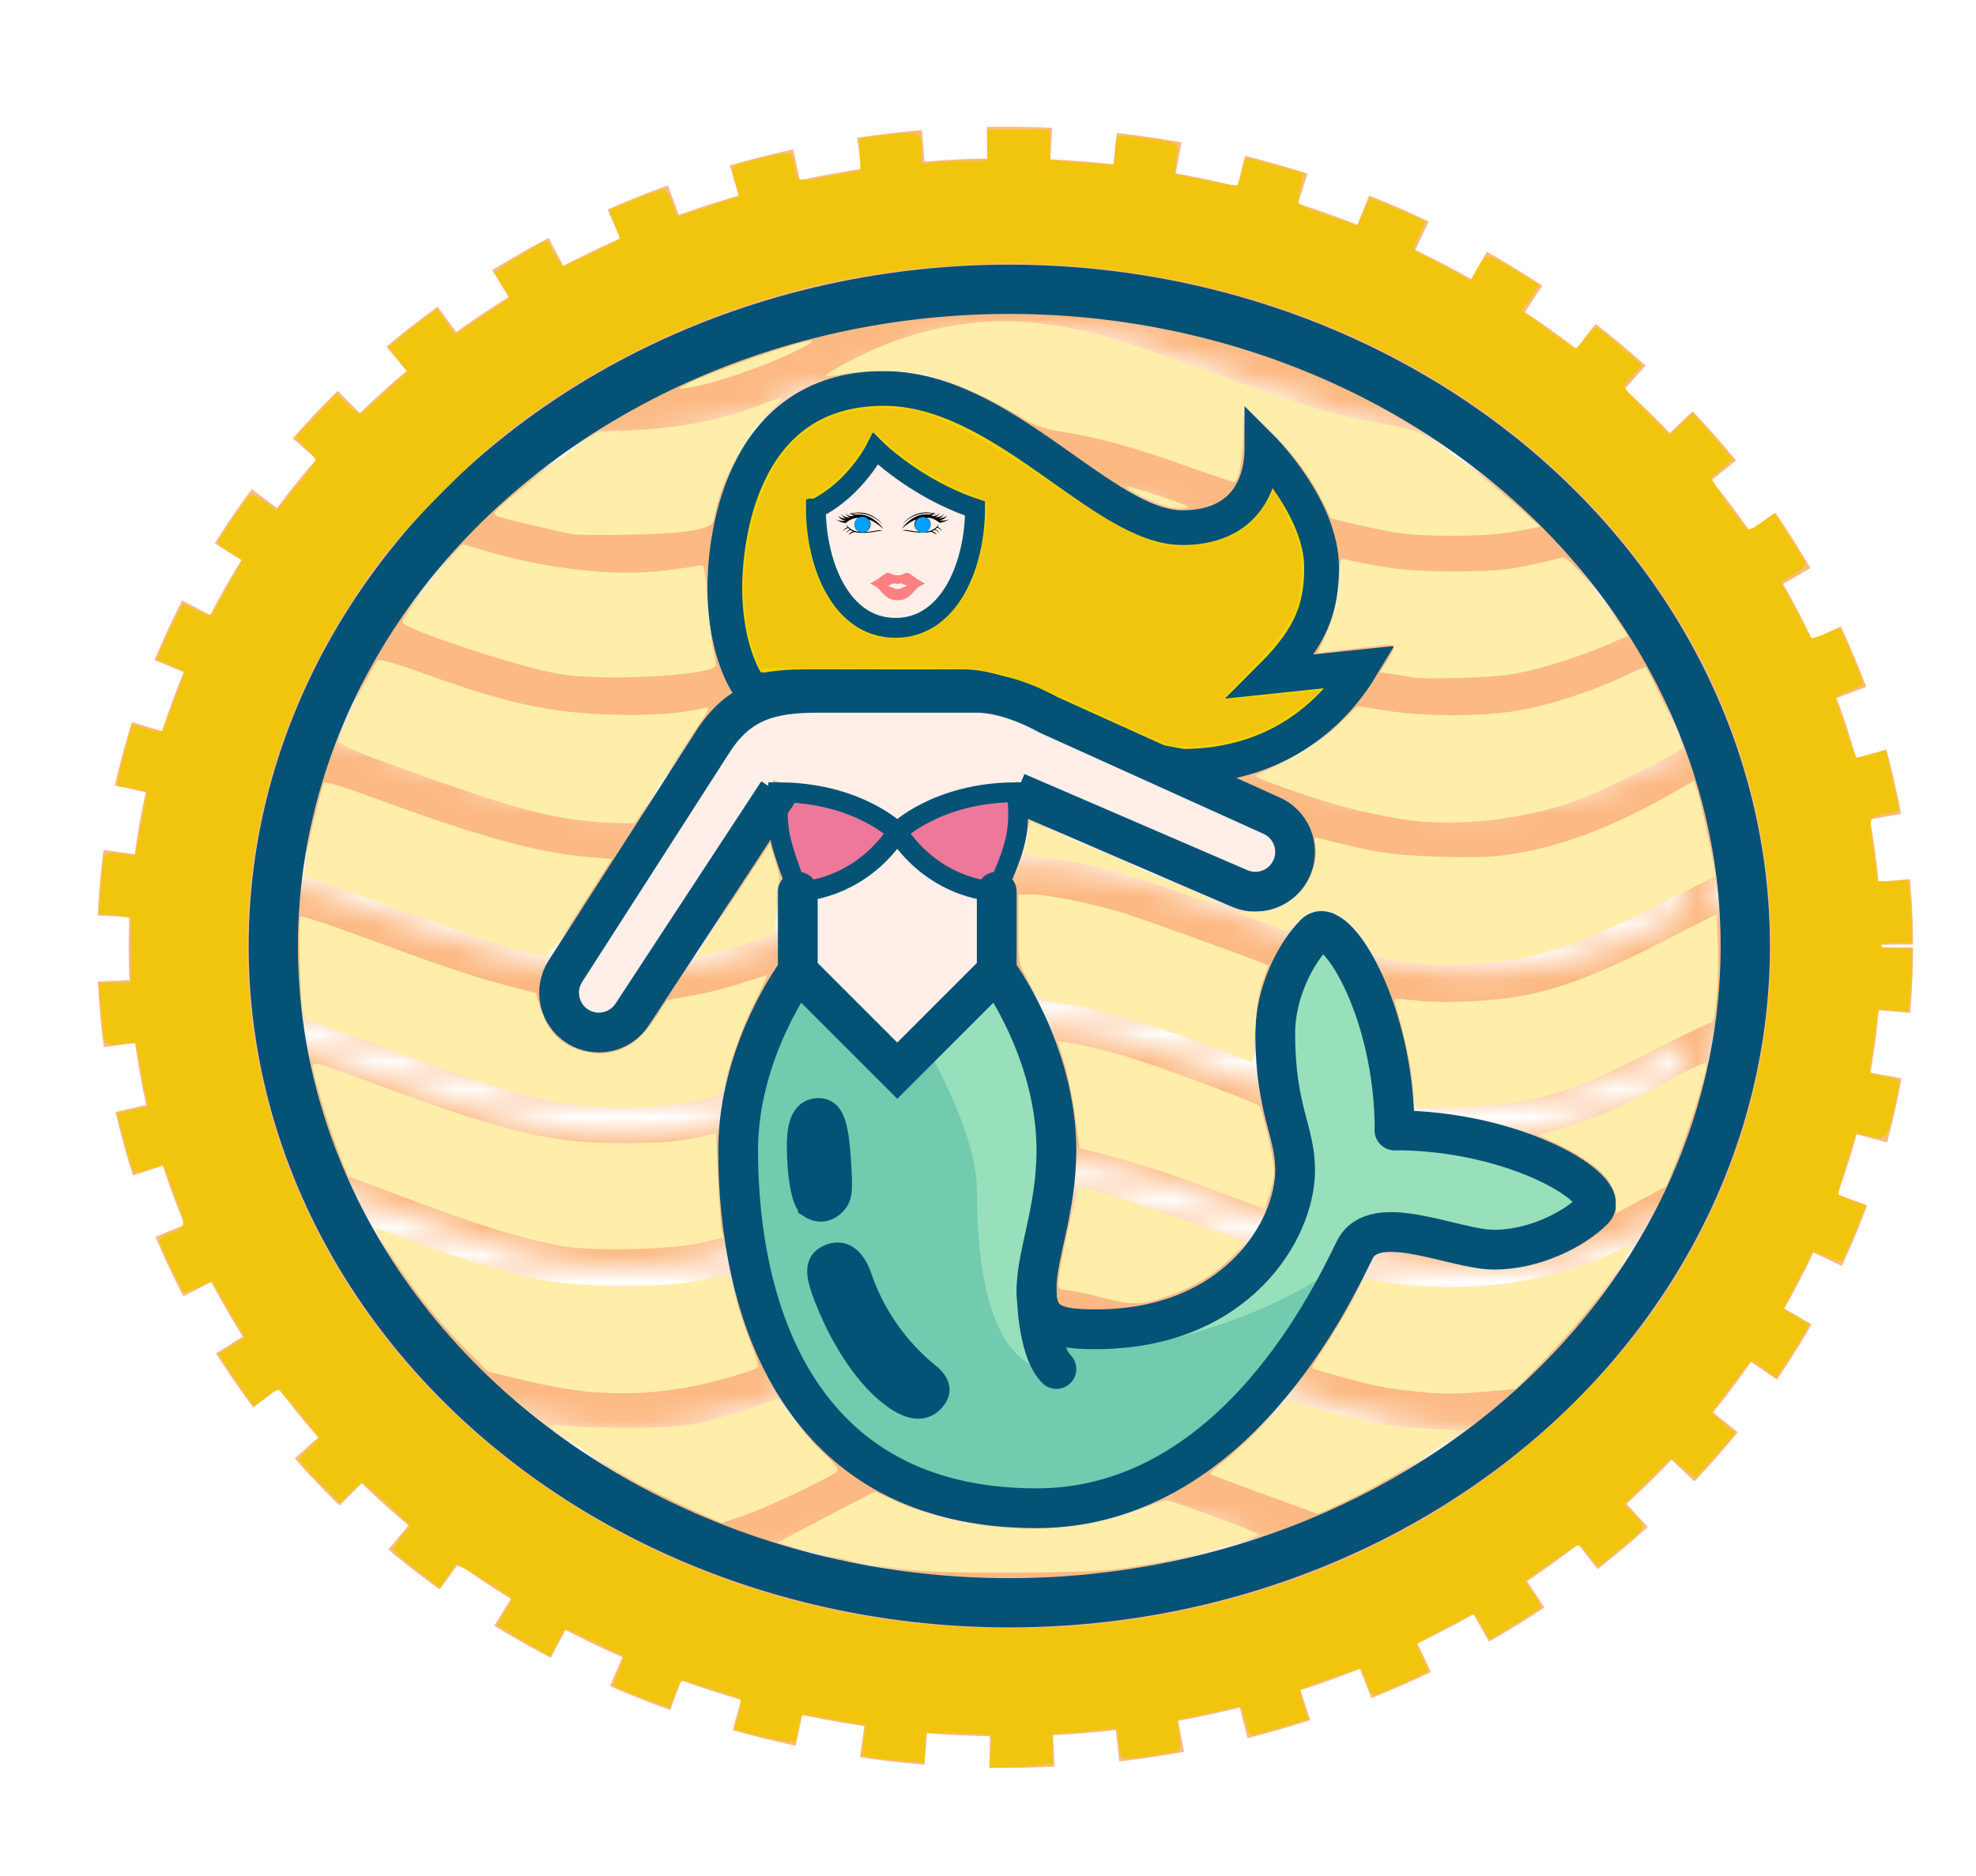 <?xml version="1.0" encoding="UTF-8" standalone="no"?>
<svg
   id="mermaid"
   version="1.1"
   height="544.211"
   width="573.056"
   viewBox="0 0 71.632 68.026"
   xmlns:xlink="http://www.w3.org/1999/xlink"
   xmlns="http://www.w3.org/2000/svg"
   xmlns:svg="http://www.w3.org/2000/svg"
   xmlns:rdf="http://www.w3.org/1999/02/22-rdf-syntax-ns#"
   xmlns:cc="http://creativecommons.org/ns#"
   xmlns:dc="http://purl.org/dc/elements/1.1/">
  <defs
     id="defs3456">
    <pattern
       xlink:href="#Wavywhite"
       id="pattern12126" />
    <pattern
       patternUnits="userSpaceOnUse"
       width="30.066"
       height="5.181"
       id="Wavywhite">
      <path
         style="fill:white;stroke:none;"
         d="M 7.597,0.061 C 5.079,-0.187 2.656,0.302 -0.01,1.788 L -0.01,3.061 C 2.773,1.431 5.173,1.052 7.472,1.280 C 9.770,1.508 11.969,2.361 14.253,3.218 C 18.820,4.931 23.804,6.676 30.066,3.061 L 30.062,1.788 C 23.622,5.497 19.246,3.770 14.691,2.061 C 12.413,1.207 10.115,0.311 7.597,0.061 z "
         id="path10301" />
    </pattern>
  </defs>
  <g
     id="layer1"
     transform="translate(11.117,4.988)" />
  <ellipse 
     style="fill:#fcb983;fill-opacity:1;stroke:#fcb983;stroke-width:2.286;stroke-miterlimit:4;stroke-dasharray:2.286, 2.286;stroke-dashoffset:0;stroke-opacity:1"
     id="elipse"
     cx="36.436"
     cy="34.348"
     rx="31.773"
     ry="28.61" />
  <ellipse
     style="fill:url(#pattern12126);fill-opacity:1;stroke:#055277;stroke-width:1.786;stroke-miterlimit:4;stroke-dasharray:none;stroke-opacity:1"
     id="path9202"
     cx="36.588"
     cy="34.302"
     rx="26.68"
     ry="23.813" />
  <path
     fill="#faefde"
     d="m 46.043,29.549 -8.048,-3.638 c 0,0 -1.357,-0.792 -2.583,-0.792 h -5.769 c -1.725,0 -2.867,0.32 -3.8,1.771 l -5.346,8.325 c -0.431,0.67 -0.237,1.562 0.433,1.993 0.241,0.155 0.511,0.229 0.779,0.229 0.475,0 0.939,-0.234 1.215,-0.663 l 5.276,-8.05 0.721,0.24 v 6.971 l 3.606,2.885 3.606,-2.885 v -6.971 l 0.721,-0.24 8.118,3.502 c 0.175,0.07 0.356,0.104 0.535,0.104 0.572,0 1.113,-0.344 1.339,-0.907 0.296,-0.74 -0.063,-1.579 -0.803,-1.875 z"
     id="path3420"
     style="fill:#ffefe8;fill-opacity:1;stroke:#ffaa81;stroke-width:0.721;stroke-opacity:1" />
  <path
     fill="#f9e3ae"
     d="m 46.106,24.52 c 1.442,-1.442 1.803,-2.504 1.803,-3.946 0,-2.163 -2.163,-4.327 -2.163,-4.327 0,1.442 -0.721,2.885 -2.885,2.885 -2.885,0 -6.49,-5.048 -10.817,-5.048 -5.349,0 -5.769,5.769 -5.769,7.212 0,2.464 0.892,3.606 0.892,3.606 h -0.171 l 0.7,0.128 c 0.44,-0.089 0.92,-0.128 1.463,-0.128 h 5.769 c 1.227,0 2.583,0.792 2.583,0.792 l 4.147,1.874 1.202,0.219 c 3.606,0 5.592,-2.109 6.49,-3.606 z"
     id="path3422"
     style="fill:#f5d400;fill-opacity:1;stroke:#055277;stroke-width:1.261;stroke-miterlimit:4;stroke-dasharray:none;stroke-opacity:1" />
  <path
     fill="#ed7899"
     d="m 36.133,32.331 c 0,0 -2.163,0 -3.606,-2.163 0,0 1.442,-1.442 4.327,-1.442 0.213,1.614 -0.204,2.268 -0.721,3.606 z m -7.212,0 c 0,0 2.163,0 3.606,-2.163 0,0 -1.442,-1.442 -4.327,-1.442 -0.069,1.594 0.134,1.922 0.721,3.606 z"
     id="path3426"
     style="stroke:#055277;stroke-width:0.721;stroke-opacity:1" />
  <path
     fill="#72caaf"
     d="m 50.556,40.985 -0.002,-7.2e-4 c -0.027,-4.369 -2.166,-7.848 -2.882,-7.132 -0.721,0.721 -1.442,2.163 -1.442,3.606 0,0.746 0.052,1.342 0.127,1.846 l 0.573,3.49 c 0,0 -1.505,5.144 -5.61,5.272 -0.963,0.031 -3.089,0.485 -3.744,-0.592 -0.725,-1.191 1.134,-5.235 0.721,-6.911 -0.805,-3.265 -2.163,-5.349 -2.163,-5.349 l -3.606,3.606 -3.606,-3.606 c 0,0 -2.163,2.885 -2.163,6.49 0,5.769 2.163,12.981 10.817,12.981 7.212,0 10.817,-7.933 11.539,-9.375 0.721,-1.442 3.606,0 5.048,0 1.442,0 2.885,-0.721 3.606,-1.442 0.721,-0.721 -2.795,-2.885 -7.212,-2.885 z"
     id="path3428"
     style="stroke:#ffaa81;stroke-width:0.721;stroke-opacity:1" />
  <path
     fill="#97e0bb"
     d="m 50.556,40.985 -0.002,-7.2e-4 c -0.027,-4.369 -2.166,-7.848 -2.882,-7.132 -0.721,0.721 -1.442,2.163 -1.442,3.606 0,0.746 0.052,1.342 0.127,1.846 l 0.573,3.49 c 0,0 -1.505,5.144 -5.61,5.273 -0.101,0.003 -0.221,0.013 -0.344,0.023 -0.297,0.534 -0.516,0.826 -0.516,0.826 2.663,-0.296 6.596,-1.68 8.57,-3.435 0.031,-0.064 0.06,-0.122 0.084,-0.171 0.125,-0.252 0.32,-0.411 0.559,-0.51 0.054,-0.071 0.115,-0.14 0.162,-0.211 0.07,0.039 0.136,0.072 0.205,0.109 1.186,-0.181 3.051,0.612 4.122,0.612 1.442,0 2.885,-0.721 3.606,-1.442 0.721,-0.721 -2.795,-2.885 -7.212,-2.885 z m -15.144,2.163 c 0,7.212 2.885,6.49 2.885,6.49 0,0 0,-0.65 0,-1.615 -0.304,-0.109 -0.558,-0.281 -0.721,-0.549 -0.572,-0.94 0.461,-3.651 0.721,-5.578 0,-0.324 0,-0.634 0,-0.912 0,-0.169 -0.009,-0.339 -0.023,-0.508 -0.807,-3.214 -2.14,-5.262 -2.14,-5.262 l -2.618,2.618 c 0.576,1.015 1.897,3.531 1.897,5.315 z"
     id="path3430"
     style="stroke:none;stroke-width:0.721;stroke-opacity:1" />
  <path
     fill="#faefde"
     d="m 29.578,18.438 c 1.442,-0.721 2.163,-2.163 2.163,-2.163 0,0 1.442,1.442 3.606,2.163 0,1.991 -0.894,4.327 -2.885,4.327 -1.991,0 -2.885,-2.336 -2.885,-4.327 z"
     id="path3432"
     style="fill:#ffefe8;fill-opacity:1;stroke:#055277;stroke-width:0.721;stroke-opacity:1" />
  <path
     fill="none"
     stroke="#8d6c9f"
     stroke-linecap="round"
     stroke-miterlimit="10"
     stroke-width="1.442"
     d="m 28.921,32.331 v 2.885 c 0,0 -2.163,2.885 -2.163,6.49 0,5.769 2.163,12.981 10.817,12.981 7.212,0 10.817,-7.933 11.539,-9.375 0.721,-1.442 3.606,0 5.048,0 1.442,0 2.885,-0.721 3.606,-1.442 0.721,-0.721 -2.795,-2.885 -7.212,-2.885"
     id="path3436"
     style="stroke:#055277;stroke-opacity:1" />
  <path
     fill="none"
     stroke="#8d6c9f"
     stroke-linecap="round"
     stroke-miterlimit="10"
     stroke-width="1.442"
     d="m 50.556,40.985 c 0,-4.406 -2.163,-7.853 -2.885,-7.132 -0.721,0.721 -1.442,2.163 -1.442,3.606 0,2.805 0.721,3.526 0.721,4.969 0,2.205 -2.163,5.769 -7.212,5.769 -1.442,0 -2.163,-0.18 -2.163,-1.442"
     id="path3438"
     style="stroke:#055277;stroke-opacity:1" />
  <path
     fill="none"
     stroke="#8d6c9f"
     stroke-linecap="round"
     stroke-miterlimit="10"
     stroke-width="1.442"
     d="m 36.133,32.331 v 2.885 c 0,0 2.163,2.885 2.163,6.49 0,2.163 -0.721,3.786 -0.721,5.048 0,0 0,2.163 0.721,2.885 M 36.133,35.215 c 0,0 -2.163,2.163 -3.606,3.606 -1.442,-1.442 -3.606,-3.606 -3.606,-3.606"
     id="path3440"
     style="stroke:#055277;stroke-opacity:1" />
  <path
     fill="none"
     stroke="#8d6c9f"
     stroke-miterlimit="10"
     stroke-width="1.442"
     d="m 28.2,28.725 -5.277,8.05 c -0.275,0.429 -0.741,0.663 -1.215,0.663 -0.267,0 -0.537,-0.074 -0.779,-0.229 -0.669,-0.431 -0.863,-1.323 -0.433,-1.993 l 5.346,-8.325 c 0.932,-1.451 2.075,-1.771 3.8,-1.771 h 5.769 c 1.227,0 2.583,0.792 2.583,0.792 l 8.048,3.638 c 0.74,0.296 1.099,1.135 0.803,1.876 -0.226,0.563 -0.767,0.907 -1.339,0.907 -0.179,0 -0.36,-0.034 -0.535,-0.104 l -8.118,-3.502"
     id="path3444"
     style="stroke:#055277;stroke-opacity:1" />
  <path
     fill="none"
     stroke="#8d6c9f"
     stroke-linecap="round"
     stroke-linejoin="round"
     stroke-miterlimit="10"
     stroke-width="1.442"
     d="m 35.649,32.112 c 0,0 -2.163,0 -3.606,-2.163 0,0 1.442,-1.442 4.327,-1.442 0.213,1.614 -0.204,2.268 -0.721,3.606 z m -7.212,0 c 0,0 2.163,0 3.606,-2.163 0,0 -1.442,-1.442 -4.327,-1.442 -0.069,1.594 0.134,1.922 0.721,3.606 z m 0.721,-13.702 c 1.442,-0.721 2.163,-2.163 2.163,-2.163 0,0 1.442,1.442 3.606,2.163 0,1.991 -0.894,5.048 -2.885,5.048 -1.991,0 -2.885,-3.057 -2.885,-5.048 z m 14.392,5.841 c 0.94,0.423 2.005,0.702 3.142,0.65 0.85,-0.039 2.116,-0.178 2.66,-0.721 m -9.376,-2.556 c 0.255,0.274 0.661,0.68 1.187,1.114 m 0.979,5.047 c 4.324,0 6.31,-2.109 7.209,-3.606"
     id="path3446"
     style="stroke:#000000;stroke-opacity:0" />
  <path
     fill="none"
     stroke="#8d6c9f"
     stroke-linecap="round"
     stroke-miterlimit="10"
     stroke-width="1.442"
     d="m 30.363,46.179 c 0.319,1.072 1.443,3.459 2.885,4.181 m -3.606,-9.375 c 0,0 0,0.92 0.138,2.163"
     id="path3448"
     style="fill:#055277;fill-opacity:1;stroke:#ffaa81;stroke-opacity:1" />
  <path
     style="fill:#055277;fill-opacity:1;stroke:#055277;stroke-width:0.976;stroke-opacity:1"
     d="m 32.43,50.591 c -0.897,-0.65 -1.776,-1.924 -2.396,-3.472 -0.414,-1.033 -0.383,-1.383 0.137,-1.548 0.41,-0.13 0.744,0.144 0.964,0.791 0.463,1.358 1.34,2.612 2.462,3.52 0.397,0.322 0.44,0.583 0.145,0.878 -0.304,0.304 -0.735,0.249 -1.312,-0.169 z"
     id="path4120" />
  <path
     style="fill:#055277;fill-opacity:1;stroke:#055277;stroke-width:0.976;stroke-opacity:1"
     d="m 29.414,43.697 c -0.228,-0.144 -0.395,-1.02 -0.402,-2.106 -0.006,-0.888 0.201,-1.288 0.667,-1.288 0.422,0 0.592,0.435 0.679,1.741 0.074,1.102 0.055,1.32 -0.133,1.528 -0.236,0.26 -0.527,0.306 -0.811,0.126 z"
     id="path4122" />
  <g
     transform="matrix(1.5520081e-4,0,0,-1.4118689e-4,31.542,21.763)"
     fill="#000000"
     stroke="none"
     id="g849"
     style="fill:#ff8080">
    <path
       d="m 4051,7025 c -92,-17 -166,-43 -296,-105 C 3526,6810 3286,6635 2785,6215 2345,5847 2139,5684 1860,5483 1223,5026 593,4620 118,4359 49,4322 0,4289 0,4280 c 0,-9 24,-24 62,-39 284,-110 991,-530 1374,-817 287,-215 636,-575 1082,-1119 558,-679 703,-844 949,-1086 C 3706,985 3913,816 4190,633 4769,250 5230,80 5865,18 6041,1 6751,1 6925,18 c 643,64 1121,239 1700,625 264,175 474,347 708,576 246,242 391,407 949,1086 446,544 795,904 1082,1119 383,287 1090,707 1374,817 38,15 62,30 62,39 0,9 -49,42 -118,79 -475,261 -1105,667 -1742,1124 -279,201 -486,365 -925,733 -527,441 -770,615 -1019,727 -242,108 -418,122 -635,51 -42,-14 -231,-101 -421,-194 -190,-93 -397,-189 -460,-213 -685,-268 -1416,-273 -2108,-16 -75,28 -288,124 -472,214 -184,89 -371,176 -415,193 -158,60 -285,74 -434,47 z M 5837,4292 c 238,-78 374,-102 566,-102 196,1 334,26 582,108 124,41 150,46 225,46 74,-1 98,-6 180,-38 52,-20 192,-91 312,-157 274,-151 667,-339 846,-403 20,-8 51,-19 67,-26 l 30,-11 -53,-19 c -200,-71 -300,-117 -682,-318 -180,-94 -763,-362 -871,-400 -185,-65 -374,-92 -646,-92 -266,0 -418,21 -610,85 -115,38 -685,299 -893,407 -382,201 -482,247 -682,318 l -53,19 30,11 c 17,7 47,18 67,26 179,64 572,251 846,403 212,117 337,174 417,191 75,17 164,3 322,-48 z"
       id="path847"
       style="fill:#ff8080" />
  </g>
  <path
     d="m 33.874,18.579 c -0.007,0.007 -0.018,0.017 -0.025,0.022 l -0.013,0.009 -0.027,-0.006 c -0.076,-0.017 -0.197,-0.028 -0.27,-0.025 -0.173,0.008 -0.327,0.051 -0.469,0.13 -0.121,0.068 -0.236,0.163 -0.322,0.266 -0.031,0.038 -0.033,0.043 -0.005,0.012 0.073,-0.079 0.196,-0.174 0.302,-0.234 0.114,-0.065 0.256,-0.113 0.398,-0.134 0.056,-0.009 0.066,-0.009 0.169,-0.009 0.086,0 0.119,0.001 0.152,0.006 0.023,0.003 0.043,0.006 0.043,0.007 0.002,0.002 -0.024,0.011 -0.05,0.018 -0.045,0.011 -0.076,0.014 -0.168,0.011 -0.088,-0.002 -0.115,-6.57e-4 -0.175,0.011 -0.191,0.035 -0.382,0.143 -0.558,0.314 -0.03,0.029 -0.067,0.067 -0.082,0.085 -0.035,0.041 -0.089,0.109 -0.088,0.11 9.83e-4,6.56e-4 0.01,-0.007 0.021,-0.017 0.032,-0.03 0.101,-0.086 0.149,-0.122 0.082,-0.062 0.162,-0.112 0.241,-0.152 0.046,-0.023 0.116,-0.054 0.118,-0.052 6.66e-4,3.17e-4 -0.004,0.008 -0.011,0.017 -0.017,0.024 -0.033,0.056 -0.043,0.089 -0.008,0.026 -0.009,0.034 -0.009,0.078 0,0.044 6.66e-4,0.052 0.009,0.078 0.025,0.081 0.072,0.138 0.148,0.178 0.025,0.013 0.026,0.014 0.014,0.012 -0.007,-6.57e-4 -0.025,-0.002 -0.039,-0.003 -0.085,-0.006 -0.211,-0.024 -0.367,-0.051 -0.072,-0.013 -0.076,-0.013 -0.102,-0.009 -0.015,0.002 -0.048,0.011 -0.074,0.018 -0.027,0.009 -0.041,0.014 -0.032,0.013 0.042,-0.006 0.086,-0.008 0.107,-0.006 0.013,9.84e-4 0.055,0.007 0.093,0.015 0.281,0.05 0.504,0.068 0.677,0.052 0.044,-0.004 0.099,-0.014 0.126,-0.023 0.02,-0.006 0.02,-0.006 0.045,0 0.033,0.009 0.054,0.016 0.087,0.033 0.028,0.014 0.074,0.043 0.095,0.059 0.006,0.005 0.012,0.009 0.012,0.007 0,-0.008 -0.024,-0.042 -0.042,-0.06 -0.026,-0.026 -0.058,-0.045 -0.094,-0.057 l -0.027,-0.009 0.023,-0.012 c 0.013,-0.006 0.031,-0.017 0.041,-0.024 l 0.018,-0.012 0.018,0.005 c 0.061,0.016 0.114,0.051 0.143,0.094 0.011,0.016 0.013,0.012 0.005,-0.007 -0.009,-0.02 -0.029,-0.045 -0.05,-0.063 -0.017,-0.015 -0.071,-0.045 -0.081,-0.045 -0.003,0 -0.005,-0.002 -0.005,-0.003 0,-0.002 0.001,-0.003 0.003,-0.003 0.002,0 0.016,-0.012 0.031,-0.026 l 0.028,-0.027 0.026,0.005 c 0.039,0.008 0.082,0.03 0.109,0.057 0.012,0.012 0.027,0.03 0.032,0.04 l 0.011,0.018 -0.002,-0.013 c -0.008,-0.05 -0.067,-0.107 -0.131,-0.127 -0.007,-0.002 -0.014,-0.005 -0.016,-0.006 -0.002,-0.001 0.002,-0.009 0.007,-0.017 0.012,-0.018 0.044,-0.081 0.042,-0.083 -6.66e-4,-9.84e-4 -0.007,0.006 -0.014,0.016 -0.018,0.025 -0.081,0.089 -0.108,0.111 -0.097,0.079 -0.208,0.124 -0.35,0.142 l -0.016,0.002 0.021,-0.011 c 0.061,-0.031 0.104,-0.075 0.133,-0.135 0.017,-0.034 0.023,-0.057 0.028,-0.1 0.007,-0.061 -0.009,-0.127 -0.043,-0.177 -0.022,-0.032 -0.048,-0.059 -0.078,-0.079 l -0.025,-0.017 0.03,0.002 c 0.119,0.009 0.243,0.051 0.341,0.115 0.03,0.02 0.081,0.058 0.091,0.07 0.004,0.005 0.009,0.006 0.015,0.006 0.069,-0.011 0.119,-0.024 0.177,-0.045 0.048,-0.018 0.106,-0.045 0.152,-0.072 0.039,-0.022 0.042,-0.026 0.008,-0.01 -0.083,0.038 -0.19,0.054 -0.284,0.042 -0.053,-0.007 -0.061,-0.01 -0.033,-0.013 0.082,-0.009 0.172,-0.059 0.23,-0.129 0.028,-0.033 0.03,-0.038 0.011,-0.022 -0.044,0.038 -0.136,0.07 -0.255,0.088 -0.05,0.007 -0.059,0.007 -0.032,-0.003 0.058,-0.021 0.106,-0.054 0.144,-0.103 0.024,-0.029 0.052,-0.073 0.048,-0.073 -6.66e-4,0 -0.009,0.009 -0.017,0.02 -0.03,0.038 -0.084,0.074 -0.14,0.093 -0.038,0.013 -0.092,0.021 -0.143,0.021 -0.024,0 -0.044,-6.57e-4 -0.043,-0.002 9.83e-4,-9.84e-4 0.01,-0.004 0.021,-0.006 0.059,-0.016 0.115,-0.064 0.152,-0.133 0.016,-0.029 0.018,-0.039 0.003,-0.013 -0.006,0.01 -0.021,0.029 -0.034,0.042 -0.049,0.049 -0.131,0.074 -0.218,0.069 -0.017,-0.001 -0.04,-0.004 -0.052,-0.006 l -0.02,-0.004 0.024,-0.007 c 0.028,-0.008 0.045,-0.018 0.07,-0.042 0.02,-0.019 0.016,-0.019 0.095,-6.57e-4 0.027,0.006 0.049,0.011 0.05,0.01 0.001,-0.001 -0.036,-0.014 -0.081,-0.029 -0.019,-0.006 -0.035,-0.011 -0.035,-0.011 -6.66e-4,-3.17e-4 0.005,-0.011 0.012,-0.024 0.007,-0.013 0.013,-0.024 0.012,-0.025 -3.17e-4,-6.57e-4 -0.006,0.005 -0.013,0.012 z"
     id="path3065"
     style="fill:#000000;stroke:none;stroke-width:3.443" />
  <path
     d="m 30.826,18.574 c 0,9.83e-4 0.006,0.013 0.013,0.026 0.007,0.013 0.013,0.024 0.012,0.024 -6.57e-4,3.18e-4 -0.015,0.005 -0.032,0.01 -0.034,0.01 -0.096,0.031 -0.094,0.033 6.57e-4,6.56e-4 0.021,-0.004 0.046,-0.01 0.025,-0.006 0.056,-0.013 0.068,-0.015 l 0.023,-0.004 0.02,0.02 c 0.025,0.024 0.044,0.035 0.07,0.042 0.011,0.003 0.02,0.006 0.021,0.006 0.003,0.003 -0.06,0.009 -0.094,0.009 -0.063,-3.17e-4 -0.11,-0.011 -0.15,-0.034 -0.025,-0.014 -0.062,-0.05 -0.077,-0.075 -0.015,-0.025 -0.016,-0.023 -0.002,0.005 0.029,0.058 0.07,0.101 0.119,0.126 0.017,0.008 0.036,0.016 0.044,0.017 0.024,0.003 0.011,0.007 -0.021,0.007 -0.092,0 -0.175,-0.023 -0.236,-0.065 -0.019,-0.013 -0.052,-0.045 -0.066,-0.064 -0.012,-0.017 -0.008,-0.006 0.011,0.024 0.02,0.032 0.065,0.082 0.091,0.102 0.025,0.019 0.052,0.033 0.081,0.043 0.03,0.011 0.027,0.011 -0.021,0.005 -0.13,-0.018 -0.221,-0.05 -0.27,-0.093 -0.02,-0.018 0.02,0.031 0.046,0.056 0.058,0.055 0.122,0.088 0.195,0.098 l 0.028,0.004 -0.018,0.004 c -0.01,0.002 -0.038,0.006 -0.062,0.008 -0.09,0.008 -0.188,-0.009 -0.266,-0.048 -0.035,-0.017 -0.016,-0.003 0.031,0.022 0.101,0.055 0.219,0.096 0.302,0.106 l 0.02,0.002 0.016,-0.015 c 0.034,-0.032 0.094,-0.072 0.148,-0.099 0.084,-0.042 0.165,-0.066 0.261,-0.076 0.037,-0.004 0.049,-0.004 0.044,-6.57e-4 -6.56e-4,3.18e-4 -0.009,0.006 -0.019,0.012 -0.043,0.028 -0.08,0.07 -0.103,0.119 -0.016,0.033 -0.021,0.05 -0.025,0.09 -0.012,0.113 0.049,0.228 0.149,0.279 0.032,0.016 0.026,0.017 -0.038,0.005 -0.161,-0.03 -0.29,-0.105 -0.392,-0.231 -0.013,-0.016 -0.025,-0.029 -0.026,-0.029 -0.002,0.002 0.032,0.067 0.042,0.083 0.005,0.007 0.009,0.014 0.009,0.015 0,6.56e-4 -0.009,0.005 -0.02,0.009 -0.067,0.024 -0.12,0.075 -0.129,0.125 -0.002,0.011 -0.002,0.011 0.011,-0.008 0.034,-0.051 0.087,-0.085 0.15,-0.095 0.014,-0.002 0.015,-0.002 0.033,0.015 0.01,0.009 0.025,0.022 0.032,0.028 0.013,0.011 0.013,0.011 0.005,0.013 -0.014,0.004 -0.056,0.027 -0.075,0.041 -0.022,0.017 -0.041,0.041 -0.052,0.063 -0.012,0.025 -0.009,0.027 0.007,0.005 0.029,-0.038 0.068,-0.065 0.12,-0.083 0.016,-0.005 0.031,-0.009 0.033,-0.009 0.003,0 0.014,0.006 0.025,0.013 0.011,0.007 0.03,0.018 0.042,0.023 l 0.021,0.01 -0.022,0.007 c -0.034,0.011 -0.068,0.03 -0.093,0.053 -0.023,0.021 -0.043,0.048 -0.048,0.063 -0.002,0.007 -0.002,0.007 0.012,-0.004 0.053,-0.042 0.127,-0.079 0.186,-0.093 0.02,-0.005 0.022,-0.004 0.05,0.004 0.016,0.005 0.049,0.011 0.074,0.015 0.042,0.006 0.058,0.007 0.18,0.007 0.104,3.17e-4 0.148,-9.84e-4 0.193,-0.006 0.12,-0.012 0.22,-0.026 0.351,-0.05 0.088,-0.016 0.121,-0.018 0.175,-0.01 0.017,0.003 0.031,0.004 0.032,0.004 0.002,-0.002 -0.089,-0.028 -0.107,-0.031 -0.028,-0.005 -0.046,-0.004 -0.113,0.008 -0.104,0.019 -0.203,0.034 -0.278,0.043 -0.045,0.005 -0.154,0.015 -0.156,0.013 -3.27e-4,-3.17e-4 0.009,-0.005 0.021,-0.01 0.078,-0.033 0.138,-0.099 0.164,-0.179 0.027,-0.083 0.015,-0.168 -0.032,-0.241 -0.019,-0.029 -0.021,-0.029 0.041,-6.57e-4 0.156,0.071 0.279,0.154 0.455,0.308 0.021,0.018 0.016,0.01 -0.022,-0.037 -0.176,-0.22 -0.396,-0.379 -0.607,-0.441 -0.084,-0.024 -0.145,-0.032 -0.229,-0.031 -0.097,0.002 -0.141,6.56e-4 -0.17,-0.005 -0.03,-0.006 -0.083,-0.022 -0.083,-0.026 0,-9.83e-4 0.014,-0.004 0.031,-0.006 0.155,-0.019 0.304,-0.011 0.447,0.024 0.216,0.054 0.386,0.152 0.568,0.328 l 0.041,0.039 -0.021,-0.026 c -0.027,-0.034 -0.117,-0.124 -0.159,-0.158 -0.064,-0.053 -0.162,-0.116 -0.231,-0.148 -0.099,-0.045 -0.21,-0.078 -0.307,-0.089 -0.113,-0.014 -0.25,-0.008 -0.359,0.014 l -0.038,0.007 -0.014,-0.009 c -0.007,-0.005 -0.019,-0.016 -0.025,-0.023 -0.006,-0.007 -0.012,-0.012 -0.012,-0.011 z"
     id="path3067"
     style="fill:#000000;stroke:none;stroke-width:3.443" />
  <circle
     style="fill:#00a0ff;stroke-width:0.939;fill-opacity:1"
     id="path3678"
     cx="31.263"
     cy="19.02"
     r="0.284" />
  <use
     x="0"
     y="0"
     xlink:href="#path3678"
     id="use3680"
     transform="translate(2.19,0.012)"
     width="100%"
     height="100%" />
  <path
     style="fill:#f1c50e;stroke-width:0.825"
     d="m 287.347,508.23 c 0.257,-2.49 0.194,-4.695 -0.14,-4.902 -0.334,-0.206 -4.669,-0.446 -9.633,-0.534 l -9.026,-0.159 -0.253,4.35 -0.253,4.35 -6.542,-0.546 c -3.598,-0.3 -7.681,-0.773 -9.074,-1.052 l -2.532,-0.506 0.546,-4.372 0.546,-4.372 -3.182,-0.572 c -1.75,-0.315 -5.769,-1.054 -8.93,-1.642 -3.161,-0.589 -5.99,-0.921 -6.286,-0.738 -0.296,0.183 -0.786,1.883 -1.089,3.778 -0.303,1.895 -0.719,3.718 -0.924,4.05 -0.277,0.448 -16.407,-2.969 -17.481,-3.703 -0.097,-0.066 0.371,-1.937 1.039,-4.158 0.668,-2.221 0.933,-4.285 0.589,-4.587 -0.345,-0.302 -3.88,-1.544 -7.856,-2.76 -3.976,-1.216 -7.742,-2.408 -8.368,-2.648 -0.772,-0.296 -1.611,0.84 -2.611,3.536 -0.81,2.185 -1.552,4.087 -1.648,4.226 -0.174,0.251 -14.724,-5.22 -16.032,-6.028 -0.374,-0.231 0.1,-2.267 1.053,-4.523 0.953,-2.257 1.57,-4.205 1.371,-4.33 -1.71,-1.071 -16.691,-8.088 -16.858,-7.896 -0.119,0.137 -1.097,1.999 -2.174,4.14 l -1.958,3.891 -7.629,-4.304 c -4.196,-2.367 -7.63,-4.59 -7.631,-4.94 -8.3e-4,-0.35 0.98,-2.121 2.181,-3.936 1.201,-1.815 2.036,-3.438 1.856,-3.607 -2.5,-2.354 -15.901,-10.4 -16.297,-9.786 -0.292,0.452 -1.442,2.138 -2.555,3.747 l -2.025,2.924 -6.46,-4.998 c -3.553,-2.749 -6.672,-5.341 -6.932,-5.76 -0.259,-0.419 0.717,-2.242 2.17,-4.049 l 2.641,-3.287 -6.473,-6.099 c -3.56,-3.355 -6.864,-6.117 -7.342,-6.138 -0.478,-0.021 -2.134,1.266 -3.68,2.862 l -2.811,2.9 -6.014,-5.973 c -3.307,-3.285 -6.014,-6.273 -6.014,-6.638 0,-0.366 1.299,-1.806 2.888,-3.2 1.588,-1.394 2.886,-2.775 2.884,-3.069 -0.006,-0.815 -10.635,-13.695 -11.561,-14.009 -0.447,-0.151 -2.257,0.869 -4.023,2.267 l -3.21,2.543 -5.039,-7.358 c -2.772,-4.047 -5.039,-7.538 -5.039,-7.758 0,-0.22 1.686,-1.388 3.746,-2.596 l 3.746,-2.195 -1.573,-2.627 c -0.865,-1.445 -2.96,-5.04 -4.656,-7.99 -1.696,-2.949 -3.186,-5.473 -3.311,-5.607 -0.126,-0.134 -1.936,0.586 -4.023,1.599 -2.087,1.014 -3.945,1.681 -4.129,1.482 -0.918,-0.993 -7.127,-14.085 -7.127,-15.028 0,-0.6 1.207,-1.537 2.681,-2.083 5.339,-1.977 5.292,-1.695 1.821,-11.017 -1.748,-4.694 -3.228,-8.627 -3.288,-8.739 -0.06,-0.112 -1.873,0.397 -4.027,1.131 -2.194,0.748 -4.207,1.019 -4.576,0.616 -0.362,-0.395 -1.6,-4.33 -2.751,-8.743 l -2.093,-8.025 3.023,-0.84 c 1.662,-0.462 3.713,-0.842 4.556,-0.844 1.261,-0.004 1.431,-0.407 0.96,-2.273 -0.646,-2.556 -2.903,-15.104 -2.905,-16.147 -6.21e-4,-0.373 -1.994,-0.429 -4.429,-0.125 -5.2,0.65 -4.999,1.007 -5.918,-10.541 l -0.574,-7.219 h 4.635 4.635 v -9.385 -9.385 l -2.578,-0.516 c -1.418,-0.284 -3.508,-0.516 -4.644,-0.516 h -2.066 l 0.564,-7.632 c 0.803,-10.861 0.582,-10.474 5.688,-9.947 l 4.319,0.446 1.675,-9.177 1.675,-9.177 -2.935,-0.815 c -1.614,-0.449 -3.585,-0.818 -4.379,-0.82 -1.807,-0.006 -1.852,0.563 0.755,-9.5 l 2.199,-8.486 4.091,1.215 c 2.25,0.668 4.355,0.908 4.678,0.534 0.69,-0.801 6.759,-16.962 6.439,-17.145 -0.12,-0.069 -1.889,-0.827 -3.931,-1.686 -2.042,-0.859 -3.841,-1.649 -3.999,-1.754 -0.406,-0.273 7.1,-15.984 7.637,-15.984 0.244,0 2.181,0.835 4.306,1.856 2.486,1.195 3.974,1.533 4.175,0.949 0.171,-0.499 2.155,-4.124 4.409,-8.054 2.254,-3.93 4.098,-7.312 4.098,-7.514 0,-0.202 -1.671,-1.347 -3.713,-2.544 -2.251,-1.319 -3.493,-2.551 -3.154,-3.129 1.971,-3.362 8.629,-12.888 9.296,-13.3 0.443,-0.274 2.339,0.612 4.213,1.97 l 3.407,2.468 5.701,-6.974 c 3.136,-3.836 5.701,-7.238 5.701,-7.561 0,-0.323 -1.336,-1.955 -2.969,-3.627 l -2.969,-3.041 5.994,-6.31 5.994,-6.31 3.088,3.015 c 1.698,1.658 3.438,2.88 3.866,2.715 0.428,-0.165 3.665,-2.971 7.193,-6.236 l 6.415,-5.936 -2.751,-3.473 -2.751,-3.473 3.677,-3.174 c 2.022,-1.746 5.196,-4.269 7.054,-5.606 l 3.377,-2.432 2.603,3.693 2.603,3.693 7.633,-5.094 c 4.198,-2.802 7.78,-5.217 7.96,-5.368 0.18,-0.151 -0.656,-1.759 -1.856,-3.573 -1.201,-1.815 -2.183,-3.602 -2.183,-3.971 0,-0.719 14.811,-9.6 15.226,-9.13 0.136,0.154 1.042,1.857 2.015,3.786 0.973,1.929 2.107,3.506 2.52,3.506 0.746,0 15.65,-7.085 16.326,-7.761 0.194,-0.194 -0.426,-2.111 -1.377,-4.261 -0.951,-2.15 -1.632,-4.002 -1.513,-4.117 0.635,-0.611 14.727,-6.137 15.652,-6.137 0.6,0 1.73,1.8 2.511,3.999 l 1.42,3.999 8.88,-2.906 c 4.884,-1.598 8.959,-2.951 9.056,-3.007 0.097,-0.056 -0.37,-1.916 -1.038,-4.135 -0.945,-3.14 -0.991,-4.172 -0.206,-4.657 1.765,-1.091 15.374,-4.2 16.186,-3.698 0.429,0.265 1.031,2.157 1.339,4.205 0.646,4.307 0.091,4.199 11.183,2.164 l 7.838,-1.438 -0.268,-4.587 -0.268,-4.587 3.568,-0.483 c 14.757,-1.996 14.671,-2.021 14.694,4.303 l 0.013,3.614 3.094,-0.511 c 1.702,-0.281 5.971,-0.515 9.488,-0.52 l 6.394,-0.009 v -4.538 -4.538 h 9.075 9.075 v 4.433 4.433 l 8.869,0.795 c 4.878,0.437 9.148,0.648 9.488,0.468 0.34,-0.179 0.619,-1.987 0.619,-4.016 0,-2.436 0.4,-3.843 1.178,-4.142 1.108,-0.425 12.314,0.915 15.579,1.863 1.291,0.375 1.421,1.022 0.955,4.746 l -0.539,4.312 8.724,1.862 c 4.798,1.024 9.081,1.641 9.516,1.372 0.435,-0.269 1.041,-2.151 1.346,-4.183 0.305,-2.031 0.886,-3.693 1.291,-3.693 0.405,0 4.297,1.006 8.649,2.235 l 7.912,2.235 -0.487,2.509 c -0.268,1.38 -0.695,3.437 -0.95,4.572 -0.443,1.971 -0.073,2.197 8.307,5.079 l 8.771,3.016 1.639,-3.824 c 0.902,-2.103 1.773,-3.958 1.937,-4.122 0.332,-0.332 16.099,6.457 16.099,6.932 0,0.165 -0.813,1.973 -1.806,4.017 -0.993,2.044 -1.643,3.848 -1.444,4.009 0.199,0.161 3.989,2.228 8.423,4.594 l 8.061,4.301 1.427,-2.575 c 3.199,-5.771 2.598,-5.723 10.623,-0.859 4.018,2.435 7.433,4.532 7.591,4.66 0.157,0.128 -0.86,1.897 -2.26,3.932 l -2.545,3.699 7.431,5.434 c 4.087,2.989 7.745,5.434 8.129,5.434 0.384,0 1.722,-1.479 2.974,-3.286 1.303,-1.88 2.675,-3.052 3.206,-2.74 2.019,1.186 12.892,10.407 12.892,10.932 0,0.308 -1.114,1.627 -2.475,2.931 -1.361,1.304 -2.475,2.775 -2.475,3.268 0,0.493 2.966,3.845 6.59,7.448 l 6.59,6.552 3.273,-3.196 3.273,-3.196 3.635,4.05 c 1.999,2.227 4.646,5.254 5.882,6.726 l 2.247,2.676 -2.671,2.274 c -1.469,1.251 -3.053,2.524 -3.522,2.829 -0.674,0.44 5.865,10.004 10.3,15.064 0.398,0.454 2.168,-0.304 4.325,-1.852 l 3.65,-2.622 4.223,6.583 c 2.323,3.621 4.427,7.114 4.676,7.763 0.297,0.774 -0.841,1.938 -3.311,3.386 l -3.764,2.206 4.253,7.972 c 2.339,4.384 4.368,8.118 4.508,8.296 0.14,0.178 2.078,-0.433 4.306,-1.359 l 4.051,-1.683 1.023,2.184 c 1.816,3.876 5.765,13.532 5.765,14.098 0,0.302 -1.879,1.224 -4.175,2.05 -2.296,0.826 -4.021,1.92 -3.834,2.432 0.188,0.512 1.54,4.55 3.005,8.975 1.465,4.424 2.912,8.04 3.215,8.035 0.303,-0.005 2.289,-0.537 4.414,-1.181 l 3.863,-1.172 1.721,7.575 c 0.947,4.166 1.861,8.208 2.031,8.982 0.241,1.095 -0.461,1.522 -3.179,1.93 -5.621,0.843 -5.561,0.694 -4.191,10.327 0.673,4.737 1.231,8.829 1.239,9.093 0.008,0.264 2,0.316 4.427,0.115 l 4.412,-0.366 0.531,4.423 c 0.292,2.433 0.534,6.558 0.538,9.167 l 0.007,4.744 h -4.538 c -2.496,0 -4.538,0.371 -4.538,0.825 0,0.454 2.042,0.825 4.538,0.825 h 4.538 v 5.248 c 0,2.886 -0.242,7.016 -0.539,9.178 l -0.539,3.93 -4.411,-0.455 c -3.088,-0.319 -4.416,-0.164 -4.428,0.516 -0.019,1.148 -1.412,11.388 -2.058,15.14 -0.447,2.595 -0.412,2.626 4.081,3.558 5.16,1.071 4.957,-0.056 2.161,11.975 -1.463,6.297 -1.802,6.514 -7.914,5.074 l -2.509,-0.591 -2.745,8.73 c -1.51,4.802 -2.557,8.918 -2.328,9.148 0.23,0.23 2.101,1.057 4.16,1.838 l 3.742,1.42 -3.168,7.679 c -1.742,4.224 -3.389,7.901 -3.66,8.171 -0.27,0.27 -2.25,-0.242 -4.4,-1.138 l -3.908,-1.63 -4.331,8.119 c -2.382,4.465 -4.331,8.272 -4.331,8.46 0,0.187 1.682,1.326 3.737,2.531 l 3.737,2.19 -2.224,3.826 c -1.223,2.104 -3.4,5.586 -4.838,7.738 l -2.614,3.911 -3.231,-2.444 c -1.777,-1.344 -3.472,-2.455 -3.766,-2.467 -0.295,-0.013 -3.047,3.349 -6.115,7.471 l -5.58,7.494 3.458,3.025 3.458,3.025 -5.513,6.188 c -3.032,3.403 -5.757,6.288 -6.055,6.411 -0.298,0.123 -2.005,-1.058 -3.793,-2.623 l -3.25,-2.846 -6.798,6.722 -6.798,6.722 3.011,3.083 c 3.535,3.62 3.665,3.345 -4.849,10.31 l -5.801,4.746 -1.647,-2.031 c -0.906,-1.117 -2.128,-2.717 -2.717,-3.555 -1.001,-1.426 -1.577,-1.164 -8.924,4.058 l -7.854,5.583 2.51,3.648 c 1.38,2.006 2.19,3.954 1.8,4.327 -0.39,0.374 -3.842,2.573 -7.67,4.887 l -6.96,4.207 -2.048,-3.723 c -1.126,-2.048 -2.303,-3.723 -2.615,-3.723 -0.775,0 -16.48,8.295 -16.48,8.704 0,0.18 0.813,1.999 1.806,4.044 0.993,2.044 1.643,3.838 1.444,3.986 -0.57,0.425 -11.675,5.364 -14.09,6.267 -2.07,0.774 -2.249,0.624 -3.625,-3.049 -0.796,-2.125 -1.547,-3.986 -1.669,-4.136 -0.211,-0.258 -16.964,5.547 -17.564,6.086 -0.157,0.141 0.267,2.14 0.941,4.441 l 1.227,4.184 -7.129,2.123 c -3.921,1.168 -7.759,2.3 -8.53,2.516 -1.077,0.302 -1.611,-0.426 -2.31,-3.155 -0.5,-1.952 -1.053,-3.983 -1.23,-4.515 -0.242,-0.727 -1.404,-0.693 -4.703,0.141 -2.41,0.609 -6.54,1.539 -9.177,2.067 l -4.795,0.959 0.548,4.386 c 0.478,3.829 0.354,4.443 -0.981,4.837 -3.081,0.909 -15.231,2.375 -15.711,1.895 -0.272,-0.272 -0.676,-2.378 -0.897,-4.68 -0.384,-3.997 -0.499,-4.166 -2.562,-3.767 -1.188,0.23 -5.408,0.664 -9.379,0.964 l -7.219,0.547 v 4.321 4.321 l -5.569,0.526 c -3.063,0.289 -7.199,0.529 -9.191,0.532 l -3.622,0.006 0.467,-4.527 z m 26.99,-36.767 c 56.053,-5.092 105.301,-27.546 142.751,-65.086 15.978,-16.017 26.029,-29.498 35.764,-47.973 24.364,-46.236 27.38,-101.437 8.196,-150.051 -4.537,-11.497 -7.183,-16.849 -13.683,-27.671 C 440.183,102.127 341.326,61.886 243.384,81.368 210.147,87.979 177.321,102.701 149.631,123.413 c -10.927,8.174 -32.287,29.582 -40.263,40.355 -42.344,57.193 -49.395,127.95 -18.962,190.291 29.025,59.458 90.189,103.039 161.229,114.882 19.691,3.283 43.693,4.248 62.702,2.521 z"
     id="path9909"
     transform="scale(0.125)" />
  <path
     style="fill:#f1c50e;stroke-width:0.825;fill-opacity:1"
     d="m 338.784,215.983 c -0.848,-0.218 -9.573,-4.11 -19.388,-8.649 -9.816,-4.539 -20.494,-9.126 -23.729,-10.192 -10.736,-3.539 -15.095,-3.875 -46.136,-3.55 -16.086,0.168 -29.247,0.289 -29.247,0.27 0,-0.02 -0.755,-2.184 -1.678,-4.809 -7.045,-20.043 -0.242,-51.591 13.53,-62.742 4.292,-3.476 8.058,-5.399 13.311,-6.799 5.043,-1.344 15.641,-1.444 20.879,-0.197 7.824,1.862 20.624,8.845 39.444,21.518 23.645,15.922 30.724,18.811 42.142,17.197 9.276,-1.311 15.319,-5.012 19.157,-11.731 l 2.38,-4.167 4.001,8.063 c 3.905,7.869 4.001,8.243 3.991,15.563 -0.015,10.944 -2.502,15.831 -14.118,27.743 -4.855,4.979 -8.675,9.183 -8.488,9.343 0.187,0.16 6.457,-0.377 13.932,-1.193 7.476,-0.816 13.712,-1.364 13.859,-1.217 0.541,0.541 -9.448,7.948 -13.991,10.374 -8.351,4.46 -22.855,6.975 -29.852,5.177 z m -71.982,-31.759 c 5.119,-1.5 12.933,-9.624 15.311,-15.918 2.016,-5.337 4.104,-15.546 4.134,-20.213 0.018,-2.831 -0.1,-2.933 -6.047,-5.217 -7.278,-2.795 -17.128,-8.963 -22.931,-14.359 -2.676,-2.488 -4.367,-3.551 -4.596,-2.888 -0.199,0.577 -1.841,3.263 -3.647,5.968 -3.597,5.387 -8.629,10.14 -12.969,12.249 l -2.79,1.356 0.457,7.056 c 1.006,15.531 8.367,28.158 18.528,31.784 3.905,1.393 10.15,1.471 14.55,0.182 z"
     id="path9911"
     transform="scale(0.125)" />
  <path
     style="fill:#ffeeaa;stroke-width:0.825"
     d="m 163.874,320.051 c -11.444,-1.78 -21.319,-4.762 -47.545,-14.358 -13.386,-4.898 -25.134,-9.146 -26.106,-9.44 -0.972,-0.294 -1.989,-1.358 -2.261,-2.364 -0.885,-3.282 -1.613,-27.549 -0.84,-28.016 0.408,-0.247 7.797,2.146 16.418,5.319 25.337,9.322 33.408,12.056 42.882,14.527 l 8.948,2.334 0.966,3.242 c 2.324,7.795 6.128,11.835 12.83,13.628 8.303,2.221 15.377,-1.075 21.023,-9.796 l 3.238,-5 7.459,-1.343 c 4.103,-0.739 10.609,-2.403 14.459,-3.697 3.85,-1.295 7.075,-2.284 7.167,-2.198 0.092,0.086 -1.59,3.713 -3.737,8.06 -3.301,6.682 -5.646,13.054 -9.04,24.567 -0.676,2.293 -2.139,2.812 -12.966,4.601 -9.046,1.495 -23.046,1.467 -32.896,-0.065 z"
     id="path9982"
     transform="scale(0.125)" />
  <path
     style="fill:#ffeeaa;stroke-width:0.825"
     d="m 152.631,276.322 c -8.456,-2.257 -19.405,-5.959 -38.402,-12.984 -10.416,-3.852 -20.554,-7.482 -22.53,-8.066 l -3.592,-1.062 0.533,-4.175 c 0.703,-5.503 4.605,-22.141 5.393,-22.996 0.34,-0.369 6.331,1.439 13.313,4.017 31.359,11.58 48.117,16.229 63.085,17.504 l 7.046,0.6 -9.021,14.026 c -4.961,7.714 -9.531,14.098 -10.155,14.187 -0.624,0.089 -3.176,-0.384 -5.672,-1.05 z"
     id="path9984"
     transform="scale(0.125)" />
  <path
     style="fill:#ffeeaa;stroke-width:0.825"
     d="m 167.894,237.903 c -12.622,-1.606 -25.429,-5.469 -58.772,-17.729 -7.345,-2.701 -10.924,-4.421 -10.931,-5.253 -0.014,-1.663 10.281,-22.736 11.465,-23.468 0.514,-0.318 6.091,1.297 12.392,3.589 24.464,8.898 36.83,11.652 54.921,12.229 11.881,0.379 20.555,-0.246 27.495,-1.981 1.665,-0.416 1.263,0.49 -3.042,6.844 -2.729,4.028 -7.759,11.687 -11.178,17.018 l -6.217,9.694 -5.179,-0.104 c -2.848,-0.057 -7.778,-0.435 -10.954,-0.839 z"
     id="path9986"
     transform="scale(0.125)" />
  <path
     style="fill:#ffeeaa;stroke-width:0.825"
     d="m 161.706,195.424 c -12.716,-2.341 -44.964,-13.078 -44.964,-14.971 0,-1.17 8.359,-12.489 13.442,-18.203 l 3.92,-4.406 7.404,2.147 c 18.137,5.258 37.061,7.273 51.55,5.49 4.311,-0.531 8.615,-1.159 9.565,-1.395 1.654,-0.412 1.75,-0.036 2.26,8.908 0.293,5.136 1.102,11.713 1.798,14.614 0.696,2.902 1.088,5.452 0.872,5.668 -2.904,2.904 -33.86,4.354 -45.845,2.148 z"
     id="path9988"
     transform="scale(0.125)" />
  <path
     style="fill:#ffeeaa;stroke-width:0.825"
     d="m 166.244,154.99 c -1.361,-0.208 -7.231,-1.513 -13.043,-2.9 -10.478,-2.499 -10.556,-2.535 -9.075,-4.183 2.402,-2.674 17.015,-14.234 23.54,-18.622 l 6.004,-4.038 11.138,-0.524 c 12.099,-0.569 24.39,-2.982 34.239,-6.722 8.994,-3.415 9.42,-3.388 5.204,0.327 -7.694,6.779 -15.351,21.199 -17.307,32.591 -0.445,2.591 -7.597,3.844 -23.786,4.164 -7.941,0.157 -15.552,0.116 -16.913,-0.093 z"
     id="path9990"
     transform="scale(0.125)" />
  <path
     style="fill:#ffeeaa;stroke-width:0.825"
     d="m 403.513,154.262 c -3.363,-0.609 -8.671,-1.733 -11.794,-2.499 l -5.68,-1.392 -2.535,-5.058 c -3.731,-7.445 -8.789,-14.131 -16.297,-21.54 l -6.669,-6.581 v 7.659 c 0,7.829 -1.245,14.99 -2.606,14.99 -0.418,0 -6.588,-2.073 -13.711,-4.606 -15.434,-5.489 -25.111,-8.18 -35.528,-9.88 -6.315,-1.031 -8.636,-1.845 -12.857,-4.511 -7.519,-4.749 -19.854,-10.328 -26.339,-11.915 -6.557,-1.604 -18.299,-1.804 -24.939,-0.426 -2.533,0.526 -4.778,0.783 -4.99,0.571 -0.527,-0.527 7.115,-4.762 14.159,-7.847 14.817,-6.49 30.724,-9.127 45.898,-7.61 14.615,1.461 24.277,4.277 60.816,17.728 16.468,6.062 29.654,9.823 40.935,11.677 8.353,1.373 9.568,1.816 15.263,5.565 6.708,4.416 18.353,13.581 25.559,20.114 l 4.52,4.099 -7.408,1.36 c -8.964,1.645 -26.985,1.696 -35.799,0.101 z"
     id="path9992"
     transform="scale(0.125)" />
  <path
     style="fill:#ffeeaa;stroke-width:0.825"
     d="m 408.803,196.357 c -0.454,-0.155 -2.58,-0.519 -4.724,-0.807 l -3.899,-0.525 2.043,-3.236 c 2.81,-4.452 2.65,-5.154 -1.051,-4.603 -1.702,0.254 -5.321,0.676 -8.044,0.94 -2.723,0.263 -6.338,0.677 -8.034,0.92 l -3.084,0.441 2.448,-5.231 c 2.723,-5.819 4.132,-12.031 4.132,-18.22 0,-4.051 0.032,-4.102 2.269,-3.62 12.858,2.773 18.103,3.341 30.732,3.332 10.895,-0.008 15.29,-0.372 22.012,-1.823 4.62,-0.997 8.939,-2.02 9.599,-2.273 1.263,-0.485 7.543,6.743 14.922,17.177 l 3.94,5.57 -5.23,2.341 c -7.699,3.447 -19.95,7.305 -27.803,8.756 -6.062,1.12 -27.675,1.736 -30.229,0.862 z"
     id="path9994"
     transform="scale(0.125)" />
  <path
     style="fill:#ffeeaa;stroke-width:0.825"
     d="m 406.328,237.598 c -4.084,-0.663 -10.952,-2.112 -15.263,-3.22 -9.32,-2.397 -27.491,-8.742 -26.855,-9.378 0.246,-0.246 2.801,-1.44 5.677,-2.654 6.921,-2.92 13.116,-7.108 18.977,-12.831 l 4.797,-4.683 8.55,1.332 c 10.883,1.695 27.581,1.707 37.592,0.026 9.178,-1.541 21.727,-5.557 30.721,-9.833 3.544,-1.685 6.574,-2.931 6.734,-2.769 0.641,0.649 7.42,14.608 9.148,18.839 l 1.846,4.519 -3.423,1.964 c -7.525,4.318 -21.345,10.971 -27.516,13.246 -15.533,5.727 -35.859,7.897 -50.985,5.443 z"
     id="path9996"
     transform="scale(0.125)" />
  <path
     style="fill:#ffeeaa;stroke-width:0.825"
     d="m 405.994,278.916 c -3.909,-0.636 -7.209,-1.615 -7.564,-2.242 -1.908,-3.373 -5.946,-8.212 -8.34,-9.995 -5.24,-3.903 -9.488,-3.572 -14.353,1.12 l -2.54,2.449 -7.361,-2.861 -7.361,-2.861 5.189,-0.051 c 6.227,-0.062 10.471,-1.978 14.081,-6.357 2.747,-3.333 4.57,-9.84 3.713,-13.254 -0.504,-2.009 -0.4,-2.095 1.854,-1.519 15.971,4.084 20.201,4.721 34.152,5.148 11.161,0.341 16.165,0.14 22.048,-0.885 14.319,-2.496 28.468,-7.893 44.367,-16.924 l 7.425,-4.218 1.071,3.51 c 1.022,3.349 3.573,15.075 4.629,21.277 l 0.497,2.917 -17.536,8.813 c -25.361,12.746 -37.006,16.211 -56.313,16.759 -6.632,0.188 -13.372,-0.127 -17.66,-0.825 z"
     id="path9998"
     transform="scale(0.125)" />
  <path
     style="fill:#ffeeaa;stroke-width:0.825"
     d="m 339.088,257.779 c -12.304,-4.354 -25.811,-7.836 -33.414,-8.613 -8.62,-0.881 -8.843,-0.982 -8.309,-3.75 0.259,-1.345 0.675,-3.506 0.924,-4.803 l 0.452,-2.358 26.495,11.43 c 14.572,6.287 26.682,11.617 26.911,11.846 0.977,0.977 -2.598,-0.051 -13.059,-3.752 z"
     id="path10000"
     transform="scale(0.125)" />
  <path
     style="fill:#ffeeaa;stroke-width:0.825"
     d="m 357.651,305.988 c -15.236,-6.204 -38.677,-13.354 -48.264,-14.723 -8.123,-1.159 -8.011,-1.093 -11.099,-6.614 -2.902,-5.19 -2.927,-5.317 -2.927,-15.206 v -9.973 h 3.789 c 4.814,0 18.168,2.709 26.962,5.47 5.477,1.719 29.052,10.203 39.549,14.232 l 2.236,0.858 -1.714,4.777 c -1.188,3.311 -1.843,7.625 -2.133,14.059 -0.23,5.105 -0.651,9.249 -0.934,9.209 -0.283,-0.04 -2.743,-0.98 -5.465,-2.089 z"
     id="path10002"
     transform="scale(0.125)" />
  <path
     style="fill:#ffeeaa;stroke-width:0.825"
     d="m 410.678,320.844 c -0.234,-0.403 -0.687,-3.491 -1.008,-6.863 -0.485,-5.091 -2.589,-14.666 -5.01,-22.801 -0.495,-1.664 -0.351,-1.687 5.943,-0.965 8.057,0.925 22.457,0.256 31.433,-1.46 10.956,-2.094 22.566,-6.592 39.782,-15.412 l 16.088,-8.242 0.264,8.117 c 0.367,11.295 -0.574,23.38 -1.82,23.38 -0.544,0 -5.8,2.478 -11.68,5.506 -22.38,11.526 -28.374,14.006 -40.804,16.88 -7.615,1.761 -32.439,3.152 -33.188,1.859 z"
     id="path10004"
     transform="scale(0.125)" />
  <path
     style="fill:#ffeeaa;stroke-width:0.825"
     d="m 468.617,348.748 c 0,-5.977 -5.438,-11.31 -17.515,-17.179 l -4.727,-2.297 7.202,-2.168 c 9.039,-2.721 17.797,-6.479 25.766,-11.059 8.649,-4.97 14.944,-8.079 15.411,-7.611 0.731,0.731 -3.946,16.524 -7.743,26.149 l -3.756,9.521 -7.319,3.934 -7.319,3.934 z"
     id="path10006"
     transform="scale(0.125)" />
  <path
     style="fill:#ffeeaa;stroke-width:0.825"
     d="m 358.476,347.598 c -15.171,-5.82 -27.148,-9.851 -36.294,-12.213 l -9.068,-2.343 -1.391,-9.765 c -0.765,-5.371 -2.156,-12.179 -3.09,-15.128 -0.934,-2.949 -1.704,-5.604 -1.709,-5.9 -0.013,-0.663 11.886,1.898 19.984,4.301 9.117,2.705 37.225,13.188 38.245,14.263 1.083,1.142 4.484,15.983 4.413,19.254 -0.028,1.276 -0.677,4.205 -1.444,6.508 l -1.393,4.188 z"
     id="path10008"
     transform="scale(0.125)" />
  <path
     style="fill:#ffeeaa;stroke-width:0.825"
     d="m 318.874,376.182 c -4.084,-1.051 -8.446,-1.938 -9.694,-1.971 -1.774,-0.046 -2.269,-0.458 -2.269,-1.886 0,-3.791 5.314,-27.875 6.15,-27.875 2.414,0 17.471,4.707 32.04,10.016 l 16.327,5.95 -3.951,4.032 c -5.104,5.208 -11.464,9.052 -19.368,11.705 -7.529,2.527 -9.515,2.53 -19.235,0.028 z"
     id="path10010"
     transform="scale(0.125)" />
  <path
     style="fill:#ffeeaa;stroke-width:0.825"
     d="m 162.944,361.426 c -13.442,-2.598 -22.2,-5.337 -48.657,-15.221 l -13.181,-4.924 -1.545,-3.572 c -2.409,-5.568 -7.732,-22.155 -8.388,-26.137 -0.709,-4.305 -3.333,-4.84 22.102,4.512 34.415,12.654 47.289,15.603 67.821,15.535 11.709,-0.038 17.024,-0.566 24.434,-2.426 l 2.117,-0.531 0.545,12.226 c 0.3,6.724 0.768,13.552 1.041,15.174 l 0.495,2.948 -6.478,1.503 c -8.537,1.981 -32.027,2.513 -40.305,0.914 z"
     id="path10012"
     transform="scale(0.125)" />
  <path
     style="fill:#ffeeaa;stroke-width:0.825"
     d="m 171.311,403.762 c -4.473,-0.361 -13.012,-1.842 -18.976,-3.292 l -10.843,-2.636 -7.046,-7.097 c -3.875,-3.903 -9.674,-10.624 -12.886,-14.935 -5.744,-7.709 -12.993,-18.947 -12.497,-19.376 0.139,-0.12 5.699,1.77 12.356,4.2 14.111,5.152 23.285,7.893 34.847,10.41 11.32,2.464 36.049,2.66 46.677,0.371 3.849,-0.829 7.317,-1.572 7.706,-1.65 0.389,-0.078 1.726,3.385 2.971,7.696 1.245,4.311 3.247,10.205 4.448,13.098 1.201,2.893 1.995,5.565 1.765,5.938 -0.652,1.055 -13.227,4.654 -21.001,6.011 -9.529,1.663 -17.832,2.044 -27.521,1.263 z"
     id="path10014"
     transform="scale(0.125)" />
  <path
     style="fill:#ffeeaa;stroke-width:0.825"
     d="m 200.482,437.827 c -4.765,-2.151 -11.961,-5.709 -15.993,-7.908 -7.682,-4.19 -24.016,-14.823 -24.855,-16.18 -0.305,-0.493 1.001,-0.562 3.473,-0.182 2.179,0.335 10.83,0.592 19.224,0.572 13.715,-0.033 16.157,-0.26 24.076,-2.239 4.847,-1.211 11.128,-3.143 13.958,-4.293 2.83,-1.15 5.209,-1.998 5.288,-1.886 4.592,6.577 8.382,11.145 12.7,15.306 4.335,4.178 5.158,5.355 4.182,5.985 -4.355,2.814 -19.721,10.098 -25.825,12.243 -4.007,1.408 -7.348,2.545 -7.425,2.526 -0.077,-0.018 -4.039,-1.793 -8.803,-3.944 z"
     id="path10016"
     transform="scale(0.125)" />
  <path
     style="fill:#ffeeaa;stroke-width:0.825"
     d="m 259.55,454.827 c -10.507,-1.512 -17.451,-2.933 -27.806,-5.693 l -6.278,-1.673 8.753,-4.631 c 4.814,-2.547 11.173,-5.878 14.131,-7.401 l 5.377,-2.77 6.228,2.878 c 20.649,9.54 49.97,10.592 70.157,2.515 3.915,-1.566 7.629,-2.846 8.254,-2.843 1.462,0.007 25.675,8.965 26.544,9.821 0.752,0.741 -17.189,5.939 -27.059,7.841 -14.68,2.828 -18.979,3.153 -43.237,3.27 -19.962,0.096 -27.124,-0.172 -35.064,-1.314 z"
     id="path10018"
     transform="scale(0.125)" />
  <path
     style="fill:#ffeeaa;stroke-width:0.825"
     d="m 366.752,433.52 c -8.501,-3.098 -15.613,-5.79 -15.806,-5.983 -0.193,-0.193 1.613,-1.865 4.012,-3.716 2.399,-1.851 7.482,-6.562 11.296,-10.469 l 6.933,-7.103 10.795,2.892 c 14.135,3.787 19.577,4.725 30.959,5.34 l 9.438,0.51 -6.138,4.209 c -8.69,5.959 -20.886,12.988 -29.049,16.742 l -6.984,3.211 z"
     id="path10020"
     transform="scale(0.125)" />
  <path
     style="fill:#ffeeaa;stroke-width:0.825"
     d="m 412.385,403.82 c -3.929,-0.354 -9.312,-1.072 -11.963,-1.595 -4.922,-0.971 -19.447,-4.896 -19.947,-5.39 -0.152,-0.15 1.555,-2.995 3.794,-6.322 3.144,-4.671 7.8,-12.678 11.28,-19.399 0.043,-0.082 3.599,0.379 7.903,1.025 21.328,3.202 45.167,0.064 63.358,-8.34 3.407,-1.574 6.353,-2.704 6.547,-2.51 0.5,0.5 -6.947,11.377 -13.08,19.107 -2.855,3.598 -8.674,10.136 -12.931,14.528 l -7.74,7.986 -5.501,0.488 c -11.046,0.981 -14.715,1.052 -21.72,0.421 z"
     id="path10022"
     transform="scale(0.125)" />
  <path
     style="fill:#ffeeaa;stroke-width:0.703"
     d="m 198.395,111.826 c 5.793,-3.301 33.68,-13.099 37.013,-13.004 0.654,0.019 -0.709,1.013 -3.029,2.21 -9.245,4.768 -25.156,10.319 -32.695,11.407 -3.102,0.447 -3.127,0.435 -1.29,-0.612 z"
     id="path10026"
     transform="scale(0.125)" />
  <path
     style="fill:#ffeeaa;stroke-width:0.703"
     d="m 339.644,147.191 c -3.78,-0.683 -14.202,-5.629 -12.652,-6.004 0.903,-0.218 16.595,4.942 17.362,5.709 0.635,0.635 -1.937,0.796 -4.711,0.294 z"
     id="path10028"
     transform="scale(0.125)" />
  <path
     style="fill:#ffeeaa;stroke-width:0.703"
     d="m 201.794,277.667 c 0,-0.146 4.834,-7.64 10.743,-16.653 l 10.743,-16.387 1.564,5.076 c 1.204,3.906 1.401,5.503 0.859,6.929 -0.388,1.02 -0.705,4.512 -0.705,7.76 0,4.908 -0.208,6.016 -1.23,6.557 -3.492,1.848 -21.972,7.498 -21.972,6.718 z"
     id="path10030"
     transform="scale(0.125)" />
</svg>
